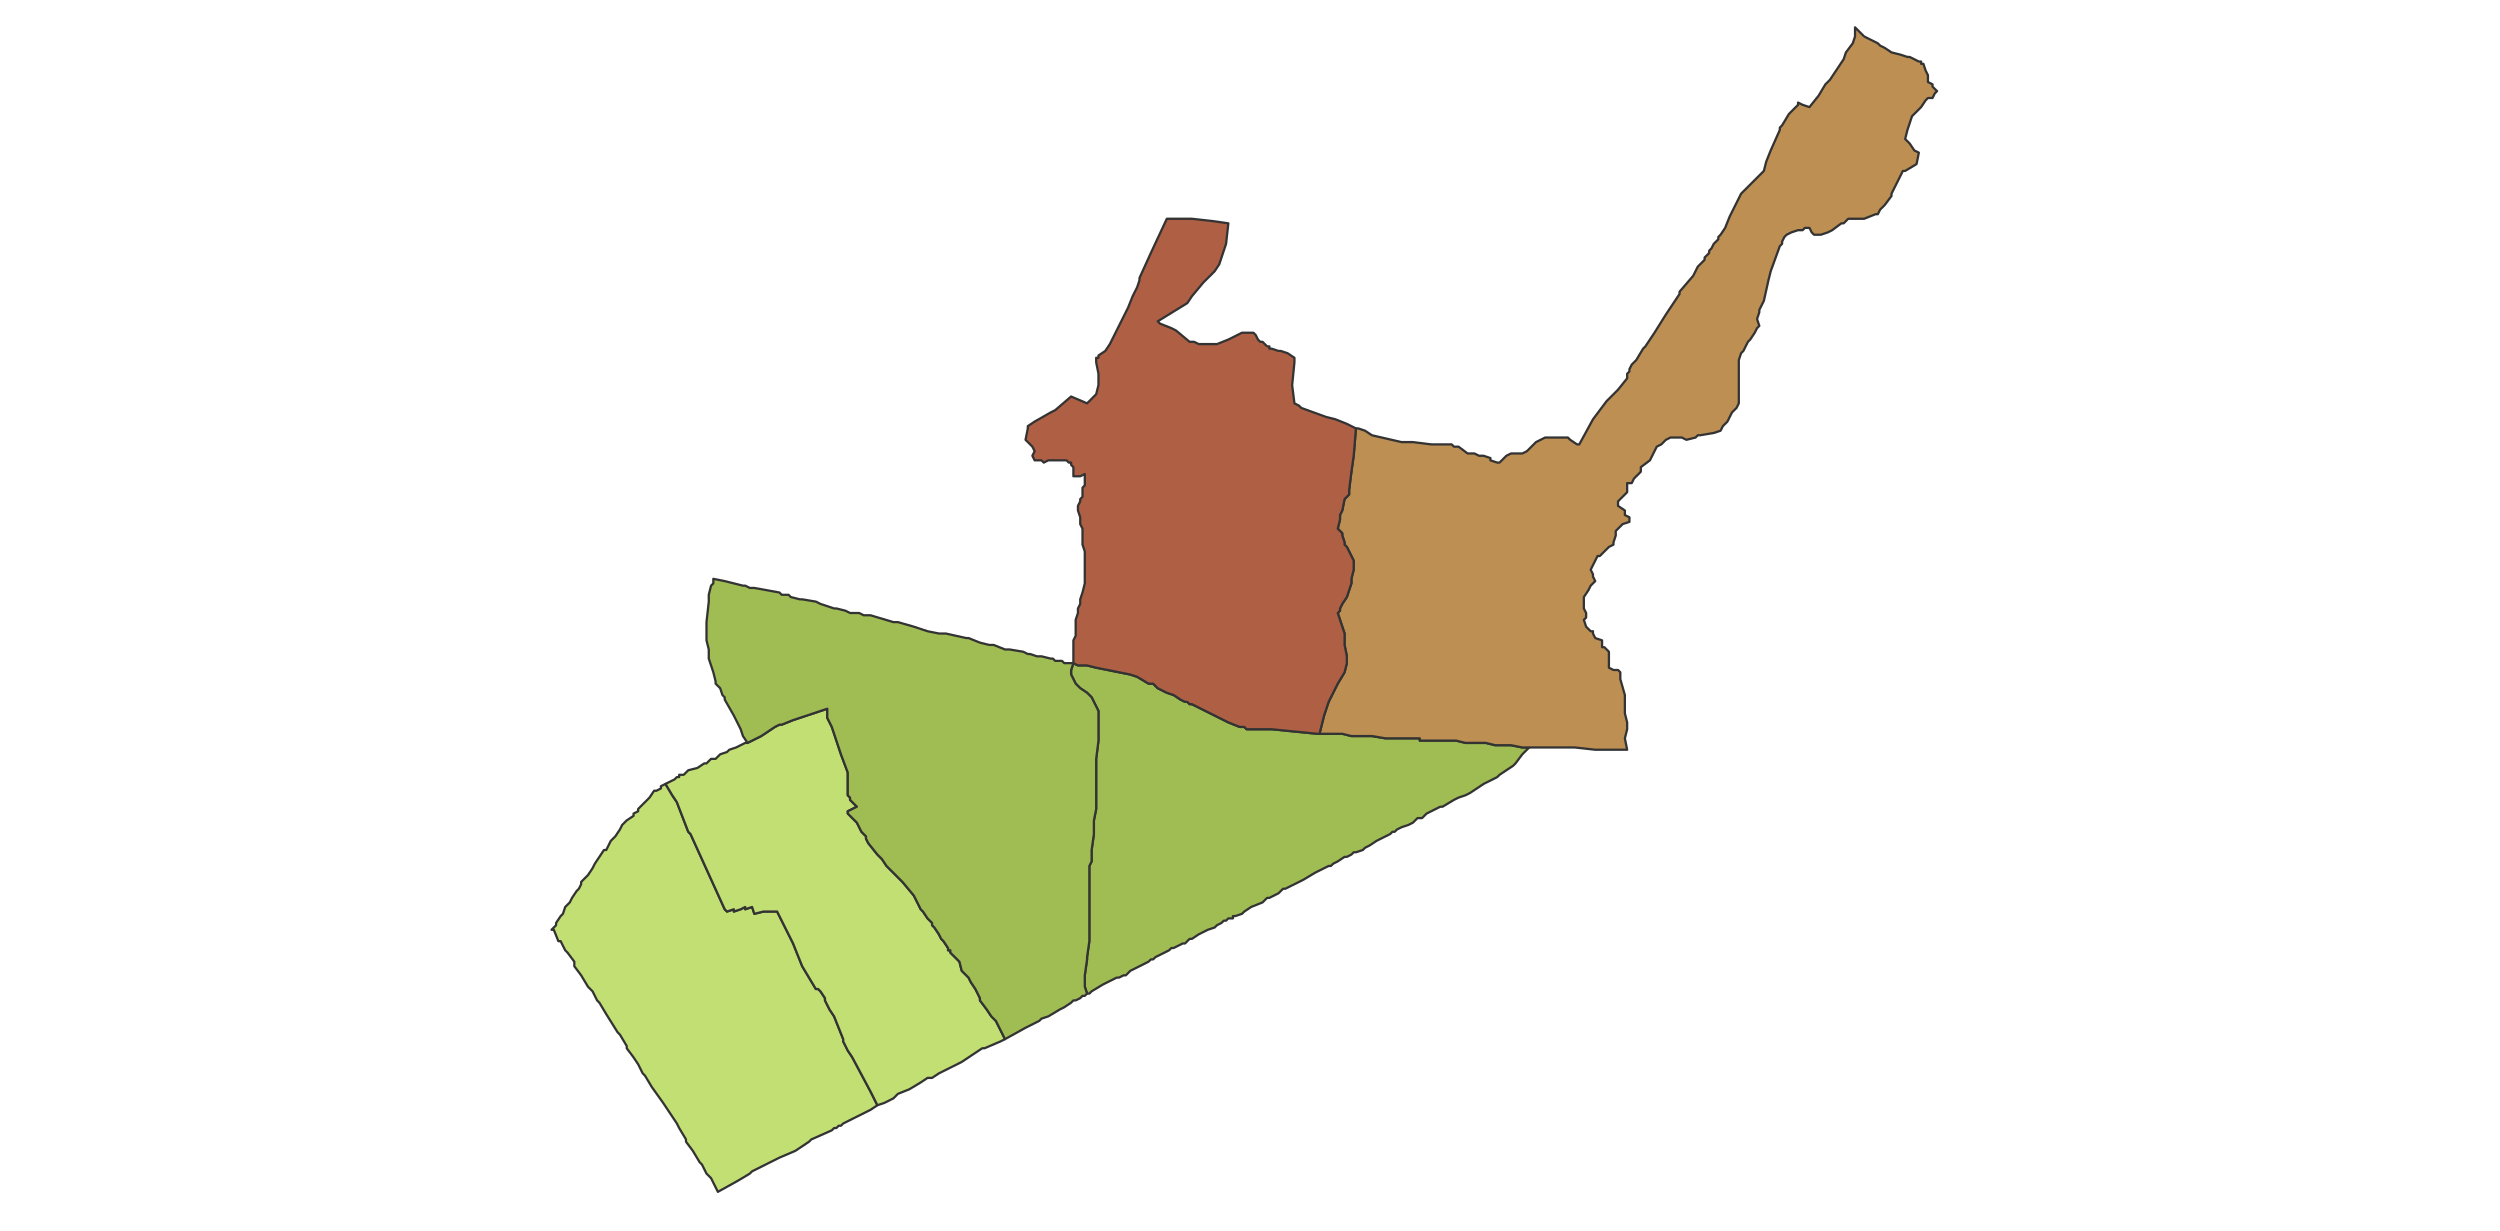 <svg id="svg-map" width="null" height="null" xmlns="http://www.w3.org/2000/svg" style="animation-delay: 0s; animation-direction: normal; animation-duration: 0s; animation-fill-mode: none; animation-iteration-count: 1; animation-name: none; animation-play-state: running; animation-timing-function: ease; background-attachment: scroll; background-blend-mode: normal; background-clip: border-box; background-color: rgba(0, 0, 0, 0); background-image: none; background-origin: padding-box; background-position: 0% 0%; background-repeat: repeat; background-size: auto; border-bottom-color: rgb(255, 255, 255); border-bottom-left-radius: 0px; border-bottom-right-radius: 0px; border-bottom-style: none; border-bottom-width: 0px; border-collapse: separate; border-image-outset: 0px; border-image-repeat: stretch; border-image-slice: 100%; border-image-source: none; border-image-width: 1; border-left-color: rgb(255, 255, 255); border-left-style: none; border-left-width: 0px; border-right-color: rgb(255, 255, 255); border-right-style: none; border-right-width: 0px; border-top-color: rgb(255, 255, 255); border-top-left-radius: 0px; border-top-right-radius: 0px; border-top-style: none; border-top-width: 0px; bottom: auto; box-shadow: none; box-sizing: border-box; break-after: auto; break-before: auto; break-inside: auto; caption-side: top; clear: none; clip: auto; color: rgb(255, 255, 255); content: ; cursor: auto; direction: ltr; display: inline; empty-cells: show; float: none; font-family: &quot;Open Sans&quot;, sans-serif; font-kerning: auto; font-size: 13px; font-stretch: normal; font-style: normal; font-variant: normal; font-variant-ligatures: normal; font-variant-caps: normal; font-variant-numeric: normal; font-weight: normal; height: 303.953px; image-rendering: auto; isolation: auto; left: auto; letter-spacing: normal; line-height: 18.571px; list-style-image: none; list-style-position: outside; list-style-type: disc; margin-bottom: 0px; margin-left: 0px; margin-right: 0px; margin-top: 0px; max-height: 400px; max-width: none; min-height: 0px; min-width: 0px; mix-blend-mode: normal; motion-offset: 0px; motion-path: none; motion-rotation: auto 0deg; object-fit: fill; object-position: 50% 50%; opacity: 1; orphans: 2; outline-color: rgb(255, 255, 255); outline-offset: 0px; outline-style: none; outline-width: 0px; overflow-wrap: normal; overflow-x: hidden; overflow-y: hidden; padding-bottom: 0px; padding-left: 0px; padding-right: 0px; padding-top: 0px; pointer-events: auto; position: static; resize: none; right: auto; speak: normal; table-layout: auto; tab-size: 8; text-align: center; text-align-last: auto; text-decoration: none; text-indent: 0px; text-rendering: auto; text-shadow: none; text-size-adjust: 100%; text-overflow: clip; text-transform: none; top: auto; touch-action: auto; transition-delay: 0s; transition-duration: 0s; transition-property: all; transition-timing-function: ease; unicode-bidi: normal; vertical-align: baseline; visibility: visible; white-space: normal; widows: 2; width: 617.5px; will-change: auto; word-break: normal; word-spacing: 0px; word-wrap: normal; z-index: auto; zoom: 1; -webkit-appearance: none; backface-visibility: visible; -webkit-background-clip: border-box; -webkit-background-origin: padding-box; -webkit-border-horizontal-spacing: 0px; -webkit-border-image: none; -webkit-border-vertical-spacing: 0px; -webkit-box-align: stretch; -webkit-box-decoration-break: slice; -webkit-box-direction: normal; -webkit-box-flex: 0; -webkit-box-flex-group: 1; -webkit-box-lines: single; -webkit-box-ordinal-group: 1; -webkit-box-orient: horizontal; -webkit-box-pack: start; -webkit-box-reflect: none; -webkit-clip-path: none; column-count: auto; column-gap: normal; column-rule-color: rgb(255, 255, 255); column-rule-style: none; column-rule-width: 0px; column-span: none; column-width: auto; align-content: stretch; align-items: stretch; align-self: stretch; flex-basis: auto; flex-grow: 0; flex-shrink: 1; flex-direction: row; flex-wrap: nowrap; justify-content: flex-start; -webkit-font-smoothing: auto; -webkit-highlight: none; -webkit-hyphenate-character: auto; -webkit-line-break: auto; -webkit-line-clamp: none; -webkit-locale: &quot;en&quot;; -webkit-margin-before-collapse: collapse; -webkit-margin-after-collapse: collapse; -webkit-mask-box-image: none; -webkit-mask-box-image-outset: 0px; -webkit-mask-box-image-repeat: stretch; -webkit-mask-box-image-slice: 0 fill; -webkit-mask-box-image-source: none; -webkit-mask-box-image-width: auto; -webkit-mask-clip: border-box; -webkit-mask-composite: source-over; -webkit-mask-image: none; -webkit-mask-origin: border-box; -webkit-mask-position: 0% 0%; -webkit-mask-repeat: repeat; -webkit-mask-size: auto; order: 0; perspective: none; perspective-origin: 308.75px 151.969px; -webkit-print-color-adjust: economy; -webkit-rtl-ordering: logical; shape-outside: none; shape-image-threshold: 0; shape-margin: 0px; -webkit-tap-highlight-color: rgba(0, 0, 0, 0); -webkit-text-combine: none; -webkit-text-decorations-in-effect: none; -webkit-text-emphasis-color: rgb(255, 255, 255); -webkit-text-emphasis-position: over; -webkit-text-emphasis-style: none; -webkit-text-fill-color: rgb(255, 255, 255); -webkit-text-orientation: vertical-right; -webkit-text-security: none; -webkit-text-stroke-color: rgb(255, 255, 255); -webkit-text-stroke-width: 0px; transform: none; transform-origin: 308.75px 151.969px; transform-style: flat; -webkit-user-drag: auto; -webkit-user-modify: read-only; user-select: text; -webkit-writing-mode: horizontal-tb; -webkit-app-region: no-drag; buffered-rendering: auto; clip-path: none; clip-rule: nonzero; mask: none; filter: none; flood-color: rgb(0, 0, 0); flood-opacity: 1; lighting-color: rgb(255, 255, 255); stop-color: rgb(0, 0, 0); stop-opacity: 1; color-interpolation: sRGB; color-interpolation-filters: linearRGB; color-rendering: auto; fill: rgb(0, 0, 0); fill-opacity: 1; fill-rule: nonzero; marker-end: none; marker-mid: none; marker-start: none; mask-type: luminance; shape-rendering: auto; stroke: none; stroke-dasharray: none; stroke-dashoffset: 0px; stroke-linecap: butt; stroke-linejoin: miter; stroke-miterlimit: 4; stroke-opacity: 1; stroke-width: 1px; alignment-baseline: auto; baseline-shift: 0px; dominant-baseline: auto; text-anchor: start; writing-mode: horizontal-tb; vector-effect: none; paint-order: fill stroke markers; d: none; cx: 0px; cy: 0px; x: 0px; y: 0px; r: 0px; rx: auto; ry: auto;" version="1.1" xmlns:xlink="http://www.w3.org/1999/xlink"><style type="text/css">svg:not(:root) { overflow: hidden; }
* { box-sizing: border-box; }
* { font-size: 13px; }
svg { max-height: 100vh; border: none !important; }
#svg-map svg { max-height: 400px; }
#svg-map svg path { fill: rgb(153, 196, 176); stroke: rgb(51, 51, 51); stroke-width: 1; }
#svg-map svg path.svg-range1 { fill: rgb(194, 223, 115); }
#svg-map svg path.svg-range2 { fill: rgb(160, 189, 83); }
#svg-map svg path.svg-range4 { fill: rgb(189, 143, 83); }
#svg-map svg path.svg-range5 { fill: rgb(175, 96, 68); }</style><svg xmlns="http://www.w3.org/2000/svg" xmlns:inkscape="http://www.inkscape.org/namespaces/inkscape" xmlns:xlink="http://www.w3.org/1999/xlink" viewBox="0 0 1097 540" version="1.1">
<!-- svg generated using QGIS www.qgis.org -->
<g id="3273210_id2012__3273210004" inkscape:groupmode="layer" inkscape:label="3273210_id2012__3273210004">
<g stroke="rgb(0,0,0)" fill="rgb(103,151,55)" stroke-linejoin="round" stroke-width="0.26">
<g id="3273210_id2012__3273210004_1">
<path d="M 579,322 L 581,322 L 589,322 L 593,323 L 595,323 L 597,323 L 599,323 L 601,323 L 602,323 L 608,324 L 610,324 L 620,324 L 623,324 L 623,325 L 629,325 L 636,325 L 639,325 L 643,326 L 644,326 L 647,326 L 652,326 L 656,327 L 661,327 L 663,327 L 668,328 L 671,328 L 668,331 L 665,335 L 664,336 L 661,338 L 658,340 L 657,341 L 651,344 L 645,348 L 643,349 L 640,350 L 638,351 L 633,354 L 632,354 L 626,357 L 625,358 L 624,359 L 622,359 L 621,360 L 620,361 L 618,362 L 615,363 L 613,364 L 612,365 L 611,365 L 610,366 L 606,368 L 604,369 L 601,371 L 599,372 L 598,373 L 595,374 L 594,374 L 593,375 L 591,376 L 590,376 L 587,378 L 585,379 L 584,380 L 583,380 L 581,381 L 579,382 L 577,383 L 572,386 L 566,389 L 564,390 L 563,390 L 561,392 L 559,393 L 557,394 L 556,394 L 554,396 L 549,398 L 546,400 L 545,401 L 542,402 L 541,402 L 541,403 L 540,403 L 539,403 L 538,404 L 537,404 L 536,405 L 534,406 L 533,407 L 530,408 L 526,410 L 523,412 L 522,412 L 520,414 L 519,414 L 515,416 L 514,416 L 513,417 L 507,420 L 506,421 L 505,421 L 504,422 L 502,423 L 496,426 L 494,428 L 493,428 L 491,429 L 490,429 L 488,430 L 486,431 L 484,432 L 479,435 L 478,436 L 477,436 L 476,433 L 476,428 L 477,421 L 477,420 L 478,413 L 478,412 L 478,408 L 478,404 L 478,395 L 478,393 L 478,391 L 478,387 L 478,380 L 479,378 L 479,373 L 480,366 L 480,363 L 480,361 L 480,360 L 481,355 L 481,354 L 481,352 L 481,339 L 481,337 L 481,335 L 481,333 L 482,325 L 482,318 L 482,317 L 482,315 L 482,312 L 481,310 L 479,306 L 477,304 L 474,302 L 472,300 L 471,298 L 470,296 L 470,294 L 471,291 L 473,292 L 475,292 L 476,292 L 477,292 L 481,293 L 491,295 L 496,296 L 499,297 L 504,300 L 506,300 L 507,301 L 508,302 L 512,304 L 515,305 L 518,307 L 520,308 L 521,308 L 522,309 L 523,309 L 529,312 L 531,313 L 535,315 L 539,317 L 544,319 L 546,319 L 547,320 L 558,320 L 578,322 L 579,322 " class="svg-range2" data-original-title="&lt;b&gt;PADASUKA&lt;/b&gt;&lt;br /&gt;112" title=""/>
</g>
</g>
</g>
<g id="3273210_id2012__3273210005" inkscape:groupmode="layer" inkscape:label="3273210_id2012__3273210005">
<g stroke="rgb(0,0,0)" fill="rgb(75,168,4)" stroke-linejoin="round" stroke-width="0.26">
<g id="3273210_id2012__3273210005_1">
<path d="M 818,16 L 820,17 L 824,19 L 825,20 L 827,21 L 830,23 L 834,24 L 837,25 L 838,25 L 840,26 L 842,27 L 843,27 L 843,28 L 844,28 L 845,31 L 846,33 L 846,36 L 848,37 L 848,38 L 849,39 L 850,40 L 849,41 L 848,43 L 846,43 L 845,44 L 843,47 L 839,51 L 837,57 L 836,61 L 838,63 L 840,66 L 842,67 L 841,72 L 836,75 L 835,75 L 832,81 L 830,85 L 830,86 L 827,90 L 825,92 L 824,94 L 823,94 L 818,96 L 811,96 L 809,98 L 808,98 L 804,101 L 802,102 L 799,103 L 798,103 L 796,103 L 795,102 L 794,100 L 792,100 L 791,101 L 790,101 L 789,101 L 786,102 L 784,103 L 783,104 L 782,106 L 782,107 L 781,108 L 777,119 L 776,123 L 774,132 L 772,136 L 772,137 L 771,140 L 772,143 L 771,144 L 770,146 L 768,149 L 767,150 L 765,154 L 764,155 L 763,158 L 763,173 L 763,175 L 763,177 L 762,179 L 761,180 L 760,181 L 758,185 L 756,187 L 755,189 L 752,190 L 746,191 L 745,191 L 744,192 L 740,193 L 738,192 L 737,192 L 735,192 L 733,192 L 731,193 L 729,195 L 727,196 L 726,198 L 725,200 L 724,202 L 720,205 L 720,207 L 717,210 L 716,212 L 714,212 L 714,216 L 713,217 L 712,218 L 711,219 L 710,220 L 710,221 L 710,222 L 713,224 L 713,226 L 715,227 L 715,229 L 712,230 L 710,232 L 709,233 L 709,235 L 708,238 L 708,239 L 706,240 L 705,241 L 704,242 L 702,244 L 701,244 L 699,248 L 698,250 L 699,252 L 699,253 L 700,255 L 698,257 L 697,259 L 695,262 L 695,263 L 695,264 L 695,266 L 695,267 L 696,269 L 696,271 L 695,272 L 696,275 L 698,277 L 699,277 L 699,278 L 700,280 L 703,281 L 703,284 L 704,284 L 705,285 L 706,286 L 706,288 L 706,289 L 706,290 L 706,291 L 706,293 L 708,294 L 710,294 L 711,295 L 711,298 L 713,305 L 713,311 L 713,312 L 713,313 L 714,317 L 714,318 L 714,320 L 713,324 L 714,329 L 709,329 L 708,329 L 707,329 L 702,329 L 700,329 L 691,328 L 688,328 L 686,328 L 683,328 L 682,328 L 681,328 L 678,328 L 677,328 L 676,328 L 673,328 L 671,328 L 668,328 L 663,327 L 661,327 L 656,327 L 652,326 L 647,326 L 644,326 L 643,326 L 639,325 L 636,325 L 629,325 L 623,325 L 623,324 L 620,324 L 610,324 L 608,324 L 602,323 L 601,323 L 599,323 L 597,323 L 595,323 L 593,323 L 589,322 L 581,322 L 579,322 L 581,314 L 583,308 L 587,300 L 590,295 L 591,291 L 591,288 L 590,283 L 590,281 L 590,279 L 590,278 L 589,275 L 587,269 L 588,268 L 588,267 L 589,265 L 591,262 L 592,259 L 593,256 L 593,254 L 594,250 L 594,249 L 594,246 L 593,244 L 591,240 L 590,239 L 590,238 L 589,235 L 589,234 L 587,232 L 588,228 L 588,226 L 589,224 L 590,219 L 592,217 L 592,215 L 593,207 L 594,200 L 595,188 L 596,188 L 599,189 L 602,191 L 615,194 L 619,194 L 620,194 L 628,195 L 629,195 L 634,195 L 635,195 L 636,195 L 637,195 L 638,196 L 640,196 L 644,199 L 645,199 L 647,199 L 649,200 L 651,200 L 654,201 L 654,202 L 657,203 L 658,203 L 660,201 L 661,200 L 663,199 L 667,199 L 668,199 L 670,198 L 672,196 L 674,194 L 676,193 L 678,192 L 681,192 L 684,192 L 686,192 L 688,192 L 689,193 L 692,195 L 693,195 L 699,184 L 702,180 L 705,176 L 708,173 L 710,171 L 714,166 L 714,164 L 715,163 L 715,162 L 716,160 L 718,158 L 721,153 L 722,152 L 726,146 L 731,138 L 737,129 L 737,128 L 743,121 L 745,117 L 748,114 L 748,113 L 749,112 L 750,111 L 750,110 L 751,109 L 752,107 L 754,105 L 754,104 L 755,103 L 757,100 L 759,95 L 763,87 L 764,85 L 765,84 L 767,82 L 772,77 L 774,75 L 775,71 L 777,66 L 781,57 L 781,56 L 782,55 L 785,50 L 788,47 L 789,46 L 789,45 L 791,46 L 794,47 L 798,42 L 801,37 L 803,35 L 805,32 L 807,29 L 809,26 L 810,23 L 813,19 L 814,16 L 814,12 L 816,14 L 818,16 " class="svg-range4" data-original-title="&lt;b&gt;PASIRLAYUNG&lt;/b&gt;&lt;br /&gt;229" title=""/>
</g>
</g>
</g>
<g id="3273210_id2012__3273210006" inkscape:groupmode="layer" inkscape:label="3273210_id2012__3273210006">
<g stroke="rgb(0,0,0)" fill="rgb(152,146,25)" stroke-linejoin="round" stroke-width="0.26">
<g id="3273210_id2012__3273210006_1">
<path d="M 556,152 L 557,152 L 557,153 L 558,153 L 561,154 L 562,154 L 565,155 L 568,157 L 568,159 L 567,169 L 568,177 L 570,178 L 571,179 L 582,183 L 586,184 L 591,186 L 593,187 L 595,188 L 594,200 L 593,207 L 592,215 L 592,217 L 590,219 L 589,224 L 588,226 L 588,228 L 587,232 L 589,234 L 589,235 L 590,238 L 590,239 L 591,240 L 593,244 L 594,246 L 594,249 L 594,250 L 593,254 L 593,256 L 592,259 L 591,262 L 589,265 L 588,267 L 588,268 L 587,269 L 589,275 L 590,278 L 590,279 L 590,281 L 590,283 L 591,288 L 591,291 L 590,295 L 587,300 L 583,308 L 581,314 L 579,322 L 578,322 L 558,320 L 547,320 L 546,319 L 544,319 L 539,317 L 535,315 L 531,313 L 529,312 L 523,309 L 522,309 L 521,308 L 520,308 L 518,307 L 515,305 L 512,304 L 508,302 L 507,301 L 506,300 L 504,300 L 499,297 L 496,296 L 491,295 L 481,293 L 477,292 L 476,292 L 475,292 L 473,292 L 471,291 L 471,290 L 471,289 L 471,287 L 471,284 L 471,282 L 471,281 L 472,279 L 472,274 L 472,272 L 473,269 L 473,268 L 473,267 L 474,265 L 474,264 L 474,263 L 475,260 L 476,256 L 476,255 L 476,254 L 476,251 L 476,249 L 476,248 L 476,246 L 476,242 L 475,239 L 475,236 L 475,232 L 474,230 L 474,228 L 474,227 L 473,224 L 473,223 L 473,222 L 474,220 L 474,219 L 475,218 L 475,215 L 475,214 L 476,213 L 476,211 L 476,210 L 476,209 L 476,208 L 474,209 L 471,209 L 471,208 L 471,207 L 471,206 L 471,205 L 470,204 L 470,203 L 469,203 L 468,202 L 467,202 L 465,202 L 464,202 L 463,202 L 461,202 L 460,202 L 458,203 L 457,202 L 455,202 L 454,202 L 453,200 L 454,198 L 453,196 L 450,193 L 451,188 L 451,187 L 454,185 L 461,181 L 463,180 L 470,174 L 477,177 L 478,176 L 481,173 L 482,169 L 482,165 L 482,164 L 481,159 L 481,158 L 481,157 L 482,157 L 482,156 L 485,154 L 487,151 L 492,141 L 494,137 L 495,135 L 497,130 L 499,126 L 500,123 L 500,122 L 505,111 L 512,96 L 518,96 L 523,96 L 532,97 L 539,98 L 538,107 L 536,113 L 535,116 L 533,119 L 530,122 L 528,124 L 523,130 L 521,133 L 508,141 L 509,142 L 514,144 L 516,145 L 522,150 L 524,150 L 526,151 L 530,151 L 534,151 L 539,149 L 545,146 L 547,146 L 549,146 L 550,146 L 551,147 L 552,149 L 553,150 L 554,150 L 555,151 L 556,152 " class="svg-range5" data-original-title="&lt;b&gt;SUKAPADA&lt;/b&gt;&lt;br /&gt;295" title=""/>
</g>
</g>
</g>
<g id="3273210_id2012__3273210001" inkscape:groupmode="layer" inkscape:label="3273210_id2012__3273210001">
<g stroke="rgb(0,0,0)" fill="rgb(120,185,138)" stroke-linejoin="round" stroke-width="0.26">
<g id="3273210_id2012__3273210001_1">
<path d="M 385,485 L 382,487 L 374,491 L 370,493 L 369,494 L 368,494 L 367,495 L 366,495 L 365,496 L 356,500 L 355,501 L 349,505 L 342,508 L 340,509 L 330,514 L 329,515 L 324,518 L 315,523 L 312,517 L 311,516 L 310,515 L 308,511 L 307,510 L 304,505 L 301,501 L 301,500 L 298,495 L 297,493 L 291,484 L 286,477 L 283,472 L 282,471 L 281,469 L 280,467 L 278,464 L 275,460 L 275,459 L 272,454 L 271,453 L 266,445 L 263,440 L 262,439 L 260,435 L 258,433 L 255,428 L 252,424 L 252,422 L 249,418 L 248,417 L 247,415 L 246,413 L 245,413 L 243,408 L 242,408 L 243,407 L 244,406 L 244,405 L 246,402 L 247,401 L 248,398 L 250,396 L 251,394 L 253,391 L 254,390 L 255,388 L 255,387 L 258,384 L 260,381 L 261,379 L 265,373 L 266,373 L 268,369 L 269,368 L 270,367 L 272,364 L 273,362 L 275,360 L 278,358 L 278,357 L 280,356 L 280,355 L 282,353 L 283,352 L 284,351 L 285,350 L 287,347 L 288,347 L 290,346 L 290,345 L 292,344 L 295,349 L 297,352 L 302,365 L 303,366 L 308,377 L 318,399 L 319,400 L 322,399 L 322,400 L 325,399 L 327,398 L 327,399 L 330,398 L 331,401 L 335,400 L 341,400 L 342,402 L 345,408 L 346,410 L 347,412 L 348,414 L 350,419 L 352,424 L 355,429 L 358,434 L 359,434 L 360,435 L 362,438 L 362,439 L 364,443 L 366,446 L 368,451 L 370,456 L 370,457 L 371,459 L 372,461 L 374,464 L 382,479 L 384,483 L 385,485 " class="svg-range1" data-original-title="&lt;b&gt;SUKAMAJU&lt;/b&gt;&lt;br /&gt;48" title=""/>
</g>
</g>
</g>
<g id="3273210_id2012__3273210002" inkscape:groupmode="layer" inkscape:label="3273210_id2012__3273210002">
<g stroke="rgb(0,0,0)" fill="rgb(128,54,133)" stroke-linejoin="round" stroke-width="0.26">
<g id="3273210_id2012__3273210002_1">
<path d="M 441,456 L 439,457 L 432,460 L 431,460 L 425,464 L 422,466 L 416,469 L 412,471 L 409,473 L 407,473 L 404,475 L 399,478 L 394,480 L 392,482 L 388,484 L 385,485 L 384,483 L 382,479 L 374,464 L 372,461 L 371,459 L 370,457 L 370,456 L 368,451 L 366,446 L 364,443 L 362,439 L 362,438 L 360,435 L 359,434 L 358,434 L 355,429 L 352,424 L 350,419 L 348,414 L 347,412 L 346,410 L 345,408 L 342,402 L 341,400 L 335,400 L 331,401 L 330,398 L 327,399 L 327,398 L 325,399 L 322,400 L 322,399 L 319,400 L 318,399 L 308,377 L 303,366 L 302,365 L 297,352 L 295,349 L 292,344 L 294,343 L 296,342 L 297,341 L 298,341 L 298,340 L 300,340 L 301,339 L 302,338 L 306,337 L 309,335 L 310,335 L 311,334 L 312,333 L 313,333 L 314,333 L 316,331 L 319,330 L 320,329 L 323,328 L 325,327 L 327,326 L 328,326 L 330,325 L 334,323 L 340,319 L 342,318 L 343,318 L 348,316 L 351,315 L 360,312 L 363,311 L 363,315 L 365,319 L 367,325 L 369,331 L 372,339 L 372,346 L 372,347 L 372,349 L 373,350 L 373,351 L 374,352 L 376,354 L 372,356 L 372,357 L 375,360 L 376,361 L 378,365 L 379,366 L 380,367 L 380,368 L 381,370 L 385,375 L 387,377 L 389,380 L 391,382 L 393,384 L 394,385 L 395,386 L 396,387 L 401,393 L 404,399 L 405,400 L 407,403 L 409,405 L 409,406 L 410,407 L 412,410 L 413,412 L 414,413 L 416,416 L 416,417 L 417,417 L 417,418 L 418,419 L 419,420 L 421,422 L 422,426 L 423,427 L 424,428 L 425,429 L 426,431 L 428,434 L 430,438 L 430,439 L 433,443 L 435,446 L 437,448 L 441,456 " class="svg-range1" data-original-title="&lt;b&gt;CICADAS&lt;/b&gt;&lt;br /&gt;63" title=""/>
</g>
</g>
</g>
<g id="3273210_id2012__3273210003" inkscape:groupmode="layer" inkscape:label="3273210_id2012__3273210003">
<g stroke="rgb(0,0,0)" fill="rgb(199,111,60)" stroke-linejoin="round" stroke-width="0.26">
<g id="3273210_id2012__3273210003_1">
<path d="M 471,291 L 470,294 L 470,296 L 471,298 L 472,300 L 474,302 L 477,304 L 479,306 L 481,310 L 482,312 L 482,315 L 482,317 L 482,318 L 482,325 L 481,333 L 481,335 L 481,337 L 481,339 L 481,352 L 481,354 L 481,355 L 480,360 L 480,361 L 480,363 L 480,366 L 479,373 L 479,378 L 478,380 L 478,387 L 478,391 L 478,393 L 478,395 L 478,404 L 478,408 L 478,412 L 478,413 L 477,420 L 477,421 L 476,428 L 476,433 L 477,436 L 476,437 L 475,437 L 474,438 L 472,439 L 471,439 L 470,440 L 467,442 L 465,443 L 460,446 L 457,447 L 456,448 L 454,449 L 450,451 L 441,456 L 437,448 L 435,446 L 433,443 L 430,439 L 430,438 L 428,434 L 426,431 L 425,429 L 424,428 L 423,427 L 422,426 L 421,422 L 419,420 L 418,419 L 417,418 L 417,417 L 416,417 L 416,416 L 414,413 L 413,412 L 412,410 L 410,407 L 409,406 L 409,405 L 407,403 L 405,400 L 404,399 L 401,393 L 396,387 L 395,386 L 394,385 L 393,384 L 391,382 L 389,380 L 387,377 L 385,375 L 381,370 L 380,368 L 380,367 L 379,366 L 378,365 L 376,361 L 375,360 L 372,357 L 372,356 L 376,354 L 374,352 L 373,351 L 373,350 L 372,349 L 372,347 L 372,346 L 372,339 L 369,331 L 367,325 L 365,319 L 363,315 L 363,311 L 360,312 L 351,315 L 348,316 L 343,318 L 342,318 L 340,319 L 334,323 L 330,325 L 328,326 L 326,323 L 325,320 L 322,314 L 318,307 L 318,306 L 317,305 L 316,302 L 315,301 L 314,300 L 314,299 L 313,295 L 312,292 L 311,289 L 311,285 L 310,281 L 310,273 L 311,264 L 311,261 L 312,257 L 313,256 L 313,255 L 313,254 L 318,255 L 326,257 L 327,257 L 329,258 L 331,258 L 342,260 L 343,261 L 346,261 L 347,262 L 351,263 L 352,263 L 358,264 L 360,265 L 366,267 L 367,267 L 371,268 L 373,269 L 377,269 L 379,270 L 382,270 L 392,273 L 394,273 L 401,275 L 404,276 L 407,277 L 412,278 L 414,278 L 415,278 L 424,280 L 425,280 L 430,282 L 434,283 L 435,283 L 436,283 L 441,285 L 443,285 L 449,286 L 451,287 L 452,287 L 455,288 L 457,288 L 461,289 L 462,289 L 463,290 L 465,290 L 466,290 L 467,291 L 471,291 " class="svg-range2" data-original-title="&lt;b&gt;CIKUTRA&lt;/b&gt;&lt;br /&gt;138" title=""/>
</g>
</g>
</g>
</svg></svg>